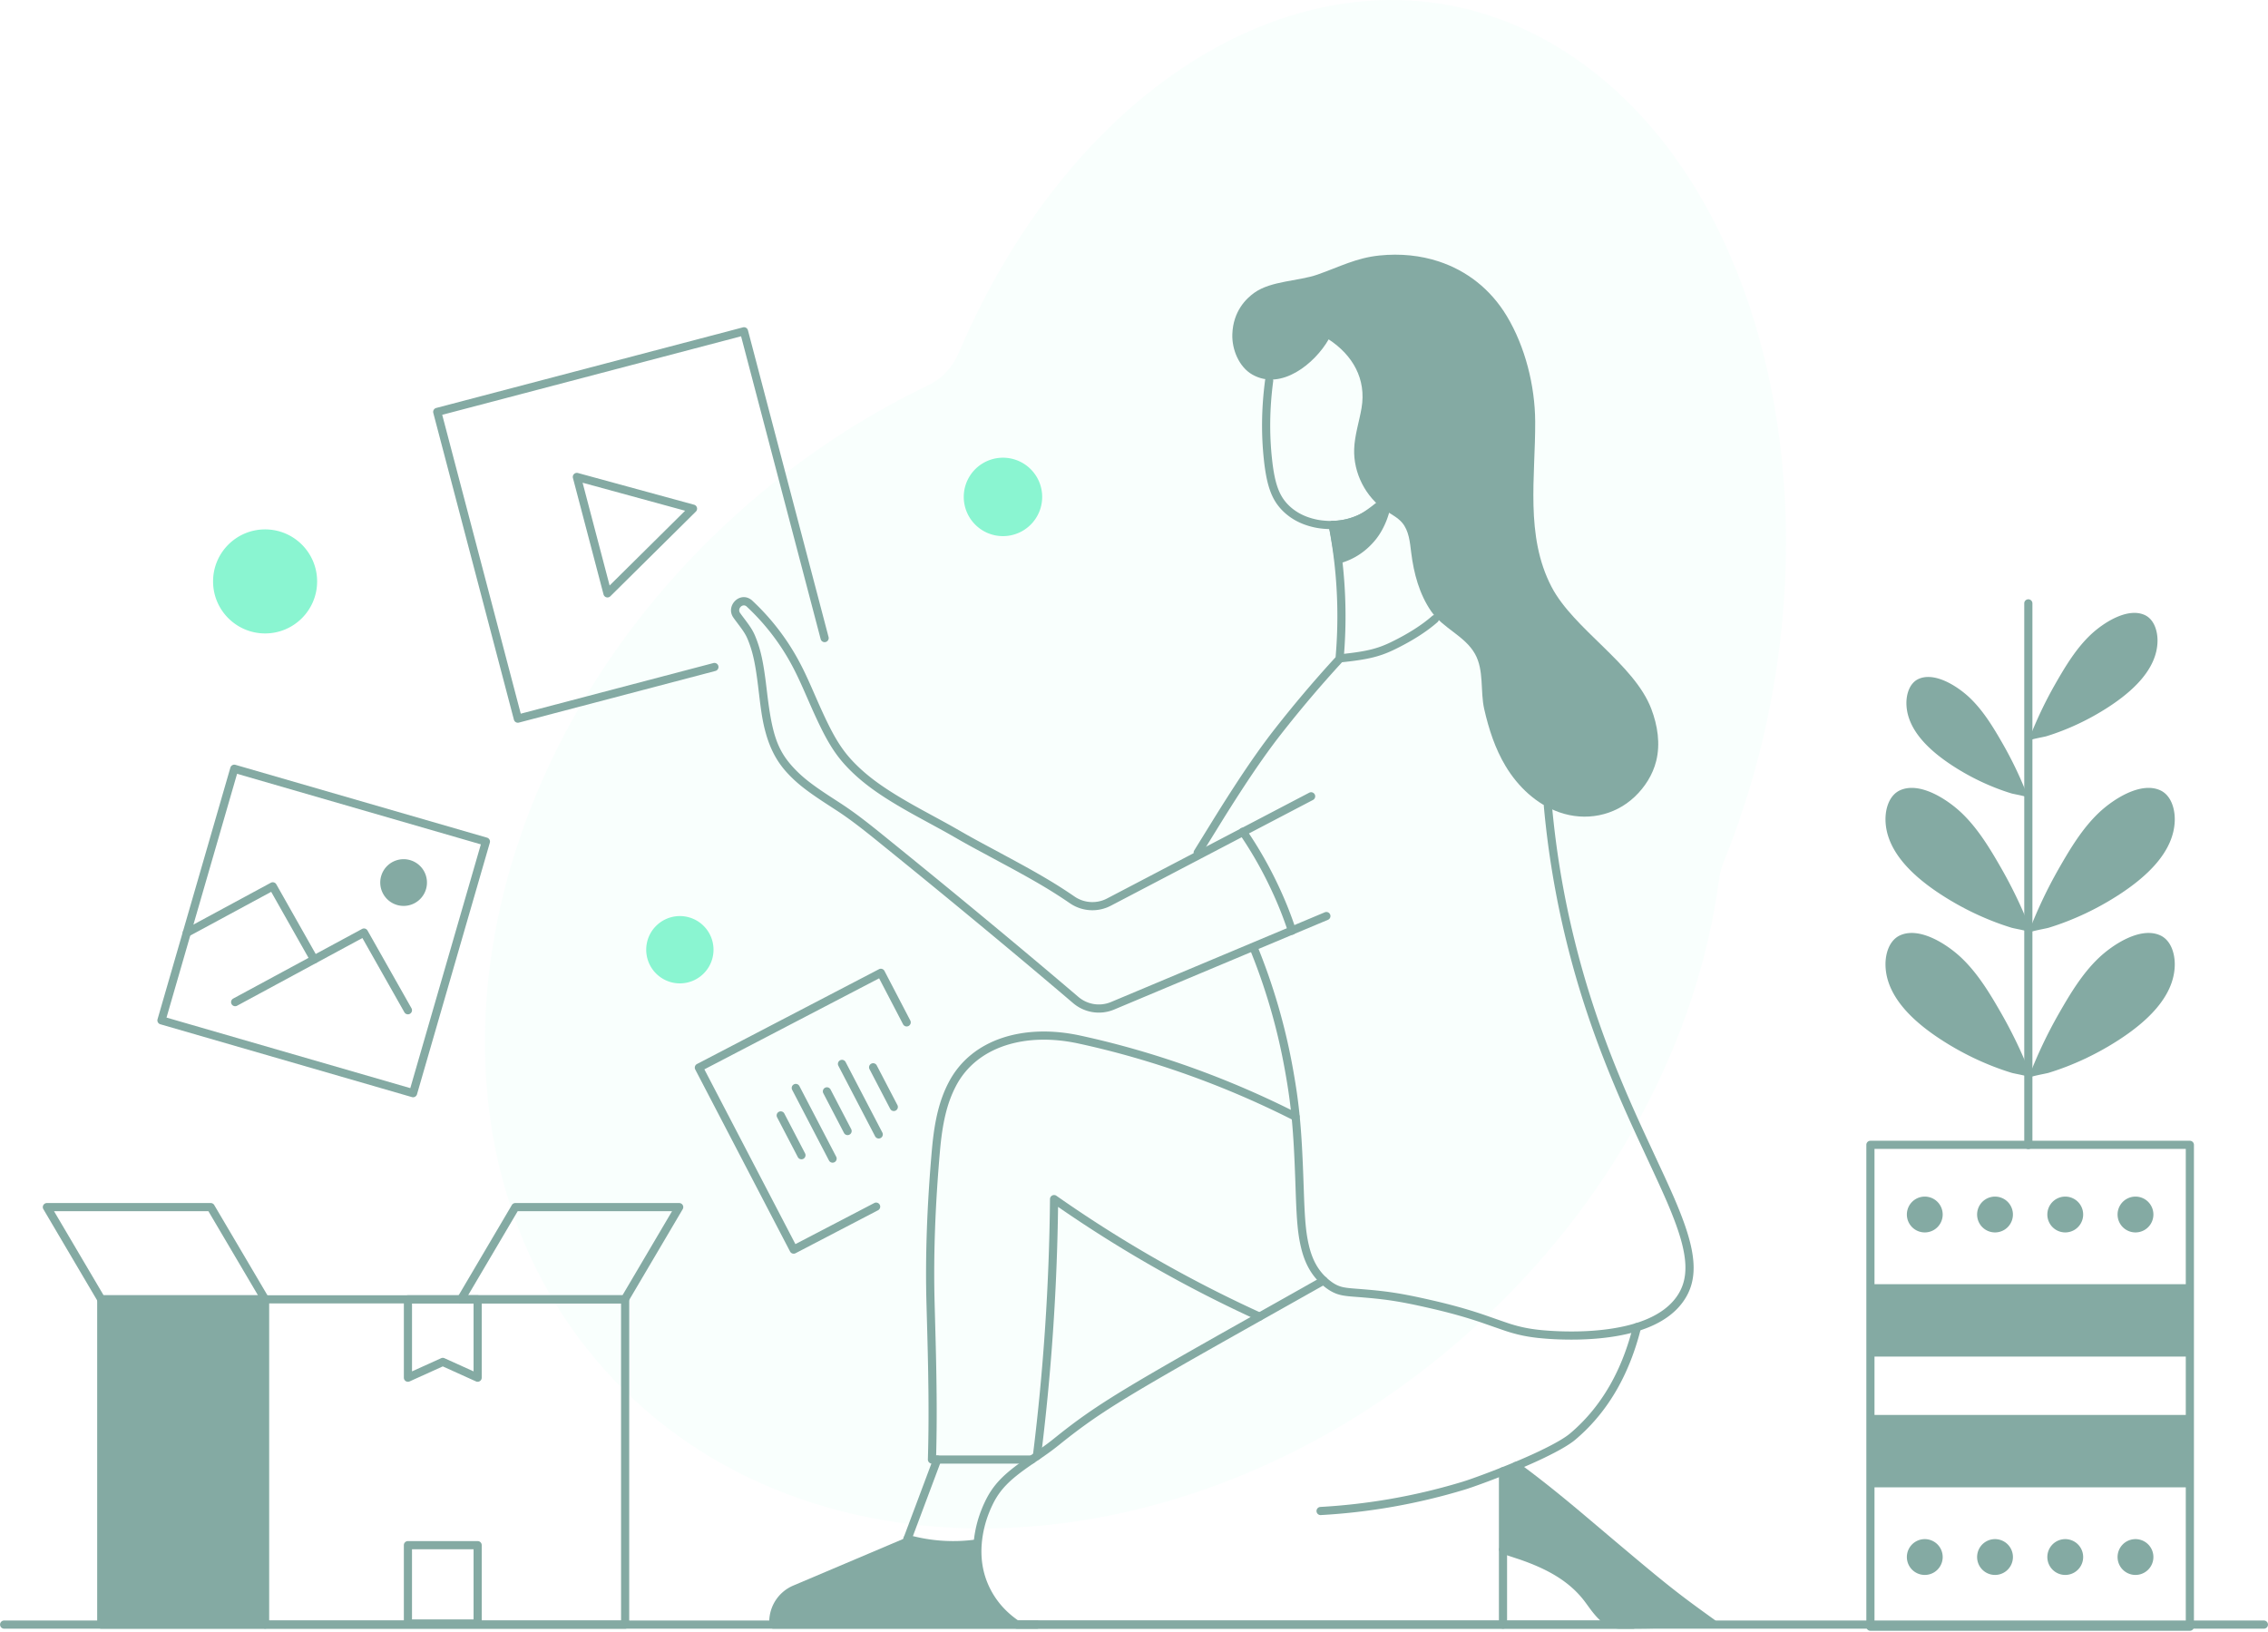 <svg xmlns="http://www.w3.org/2000/svg" width="428" height="308" fill="none" viewBox="0 0 428 308">
  <path fill="#8AF5D1" fill-opacity=".05" fill-rule="evenodd" d="M297.35 11.066c-39.557-27.269-91.688-2.406-116.435 55.531l-.019.044c-1.164 2.728-3.143 4.83-5.753 6.08-12.615 6.039-24.809 14.116-36.017 24.208-52.006 46.827-63.128 119.256-24.843 161.777 38.286 42.52 111.481 39.029 163.487-7.797 26.682-24.025 42.603-54.789 46.61-84.795.161-1.207.455-2.351.883-3.408 23.28-57.381 11.046-124.785-27.913-151.64Z" clip-rule="evenodd"/>
  <path fill="#84AAA3" fill-rule="evenodd" d="M271.536 49.348c-3.485-1.149-7.289-1.532-11.202-1.132-4.415.45-7.541 2.146-11.716 3.608-3.57 1.25-8.714 1.158-11.887 3.407-1.54 1.092-4.019 3.463-4.174 7.827-.105 2.935 1.288 6.205 3.75 7.619 5.473 3.144 11.841-2.102 14.428-6.633 4.552 2.976 7.137 7.499 6.206 12.963-.439 2.574-1.292 5.09-1.39 7.698-.17 4.555 2.162 9.125 5.95 11.66 1.062.71 2.247 1.287 3.08 2.256 1.317 1.533 1.488 3.704 1.737 5.71.48 3.865 1.532 7.805 3.772 11.042 2.231 3.226 6.362 4.622 8.27 8.049 1.734 3.113.961 7.019 1.731 10.395.857 3.76 2.043 7.448 4.04 10.771 2.333 3.882 5.822 7.183 10.093 8.693 4.973 1.758 10.414.723 14.252-2.902 1.935-1.828 3.421-4.166 4.067-6.748.816-3.257.27-6.735-.927-9.872-3.237-8.487-14.661-15.027-18.82-23.012-5.024-9.646-3.026-20.813-3.084-31.21-.038-6.726-1.878-14.093-5.349-19.874-3.084-5.134-7.596-8.589-12.827-10.315Z" clip-rule="evenodd"/>
  <path fill="#84AAA3" d="M239.604 71.073a.77.77 0 0 1 .663.863c-.699 5.3-.708 10.08-.239 14.533l.058.524c.504 4.373 1.339 6.602 3.065 8.323 1.208 1.203 2.684 2.006 4.329 2.484 1.103.321 2.003.441 3.031.494 3.373.192 6.522-1.045 9.371-3.289a.77.77 0 1 1 .952 1.21c-3.121 2.457-6.619 3.831-10.406 3.616-1.132-.059-2.14-.193-3.378-.553-1.878-.546-3.58-1.471-4.986-2.872-2.093-2.088-3.035-4.736-3.567-9.776-.481-4.568-.471-9.469.244-14.895a.77.77 0 0 1 .789-.669l.074.007Z"/>
  <path fill="#84AAA3" d="M251.34 98.317a.77.77 0 0 1 .903.608 90.077 90.077 0 0 1 1.02 6.458 90.899 90.899 0 0 1 .29 19.04.781.781 0 0 1-.2.453 225.57 225.57 0 0 0-11.622 13.697c-2.197 2.809-4.489 6.065-6.978 9.859l-.509.778a336.626 336.626 0 0 0-3.5 5.508l-4.079 6.601a.77.77 0 0 1-1.309-.81l3.788-6.133.585-.937a316.998 316.998 0 0 1 3.482-5.462l.255-.39c2.51-3.826 4.827-7.115 7.053-9.962a228.07 228.07 0 0 1 10.899-12.915l.623-.682.034-.391a89.32 89.32 0 0 0-.259-17.381l-.081-.689a88.312 88.312 0 0 0-1.003-6.347.77.77 0 0 1 .608-.903Zm40.696 52.981a.77.77 0 0 1 .836.697 169.646 169.646 0 0 0 4.26 25.43c2.148 8.72 4.874 16.86 8.281 25.19l.368.894c1.519 3.668 2.842 6.654 4.97 11.258l3.262 7.032c1.561 3.393 2.348 5.209 3.154 7.275l.27.702c2.751 7.278 2.965 11.979.193 15.867-2.865 4.02-8.325 6.158-15.457 6.894-2.549.262-5.169.326-7.751.241a56.729 56.729 0 0 1-4.202-.285c-2.015-.223-3.626-.559-5.382-1.094l-.353-.109c-.903-.286-4.516-1.569-5.497-1.894-2.671-.886-5.472-1.673-9.023-2.49l-.79-.18c-5.396-1.219-8.004-1.569-12.887-1.951l-.713-.055c-1.979-.15-2.879-.312-3.904-.792-.54-.252-1.07-.587-1.648-1.04-2.304-1.805-3.69-4.144-4.472-7.326l-.064-.268c-.552-2.384-.765-4.712-.947-9.602l-.116-3.329c-.324-8.938-.719-13.637-1.952-20.438l-.062-.342a112.898 112.898 0 0 0-6.585-22.535.77.77 0 0 1 1.426-.58 114.442 114.442 0 0 1 6.673 22.838l.124.689c1.18 6.591 1.579 11.289 1.897 19.857l.143 4.037c.176 4.613.384 6.839.899 9.058.695 2.996 1.914 5.106 3.985 6.73.491.384.924.658 1.351.857l.172.077c.749.32 1.522.447 3.196.574l1.05.082c4.858.387 7.546.765 13.172 2.048l.397.091c3.299.759 5.967 1.494 8.481 2.306l.682.223c1.005.334 4.604 1.612 5.476 1.887 1.802.57 3.393.914 5.439 1.141l.418.043c1.005.1 2.218.185 3.666.234 2.518.083 5.069.021 7.543-.234 6.734-.694 11.816-2.686 14.362-6.256 2.43-3.41 2.2-7.703-.484-14.703l-.408-1.043c-.883-2.214-1.849-4.372-3.954-8.905l-2.179-4.692c-2.135-4.619-3.465-7.619-4.993-11.31-3.607-8.711-6.477-17.192-8.722-26.304a171.398 171.398 0 0 1-4.298-25.659.77.77 0 0 1 .697-.836Z"/>
  <path fill="#84AAA3" d="M250.451 241.295a.768.768 0 0 1-.294 1.047l-17.432 9.814c-21.195 11.959-25.715 14.768-32.987 20.626a41.26 41.26 0 0 1-1.303 1.004l-.392.287c-.397.289-.816.584-1.291.913l-2.111 1.443-.502.348c-3.599 2.517-5.424 4.321-6.79 7.111l-.092.192c-.201.418-.385.829-.594 1.36a20.604 20.604 0 0 0-1.395 5.885c-.231 2.831.193 5.585 1.426 8.169 1.261 2.647 3.092 4.631 5.213 6.152l.251.176h90.707v-28.166c0-.4.305-.728.696-.766l.074-.003c.4 0 .729.305.766.696l.003.073v28.936c0 .4-.304.729-.695.766l-.074.003h-91.716a.767.767 0 0 1-.43-.131c-2.518-1.701-4.703-3.964-6.184-7.074-1.357-2.844-1.823-5.867-1.571-8.956a22.081 22.081 0 0 1 1.498-6.325c.196-.498.372-.9.556-1.291l.08-.168c1.547-3.26 3.59-5.268 7.64-8.075l2.13-1.456a68.265 68.265 0 0 0 1.881-1.336 37.48 37.48 0 0 0 1.254-.966l.889-.712c6.871-5.463 11.902-8.542 32.303-20.053l17.438-9.817a.77.77 0 0 1 1.048.294Z"/>
  <path fill="#84AAA3" d="M308.186 250.244a.77.77 0 0 1 1.494.371c-2.057 8.279-5.896 15.443-12.035 20.771l-.41.35c-.08.065-.178.142-.386.305-1.169.869-2.926 1.864-5.111 2.92l-.254.127c-.153.075-.33.159-.605.289l-.753.351c-.895.411-1.85.832-2.865 1.264l-1.333.561c-.53.222-1.087.448-1.728.706l-.281.112a155.53 155.53 0 0 1-5.987 2.246l-1.025.345c-.141.046-.26.084-.365.116l-.061.019a115.691 115.691 0 0 1-27.258 4.828.77.77 0 0 1-.088-1.536 114.228 114.228 0 0 0 26.213-4.559l.686-.206a47.22 47.22 0 0 0 1.397-.462l.612-.216c1.468-.522 3.2-1.172 4.935-1.857l.371-.147c.754-.302 1.388-.559 1.987-.81l.445-.186c1.483-.62 2.84-1.215 4.075-1.789l.741-.35c.18-.086.307-.149.455-.224l.521-.255c1.876-.928 3.37-1.788 4.343-2.511l.33-.261c.039-.031.07-.057.107-.089 6.039-5.122 9.815-12.102 11.833-20.223Zm-110.039-23.956a.77.77 0 0 1 1.212-.622 242.071 242.071 0 0 0 20.206 12.729 241.38 241.38 0 0 0 18.447 9.38.77.77 0 0 1-.639 1.4 242.599 242.599 0 0 1-18.563-9.439 243.554 243.554 0 0 1-18.393-11.462l-.748-.517-.004.358c-.066 4.83-.213 9.646-.443 14.463l-.091 1.807a424.455 424.455 0 0 1-2.688 30.499.768.768 0 1 1-1.527-.191 423.664 423.664 0 0 0 3.231-48.405Z"/>
  <path fill="#84AAA3" d="M179.075 204.168c4.314-8.169 14.227-11.029 24.776-8.739 14.011 3.033 27.936 8.014 40.977 14.636a.768.768 0 1 1-.696 1.372c-12.925-6.562-26.725-11.499-40.607-14.504-9.945-2.159-19.151.497-23.09 7.954-1.744 3.301-2.597 7.093-3.059 12.416-.872 10.009-1.229 19.274-1.015 28.081l.215 8.03c.082 3.258.125 5.504.157 8.139l.017 1.589a323.13 323.13 0 0 1-.074 11.013l-.014.516h18.058c.4 0 .729.305.766.695l.004.075a.77.77 0 0 1-.695.766l-.075.003h-18.849a.77.77 0 0 1-.769-.792c.123-4.105.152-8.361.101-13.094l-.048-3.429a752.748 752.748 0 0 0-.164-7.255l-.145-5.333c-.263-9.132.09-18.739.997-29.137l.068-.742c.493-5.127 1.388-8.899 3.164-12.26Z"/>
  <path fill="#84AAA3" d="M176.18 275.102a.77.77 0 0 1 1.435.537l-.022.069-5.836 15.57a.767.767 0 0 1-.352.412l-.071.035-21.029 8.916a5.9 5.9 0 0 0-3.592 5.118l-.002.063h48.969c.4 0 .728.306.766.696l.003.074a.77.77 0 0 1-.695.766l-.074.003h-49.744a.769.769 0 0 1-.766-.695l-.004-.074v-.518a7.44 7.44 0 0 1 4.38-6.781l.157-.069 20.724-8.787 2.225-5.921 3.5-9.347.028-.067Z"/>
  <path fill="#84AAA3" d="M170.518 290.209a.769.769 0 0 1 .948-.534c1.768.493 3.618.843 5.533 1.021 2.539.237 5.008.154 7.39-.195a.77.77 0 0 1 .223 1.523 32.816 32.816 0 0 1-13.56-.867.77.77 0 0 1-.534-.948Zm114.939-14.008a.77.77 0 0 1 1.076-.166 192.442 192.442 0 0 1 6.696 5.152l.686.552a314.41 314.41 0 0 1 5.07 4.198l4.574 3.865c11.154 9.421 12.946 10.825 20.054 15.929.608.436.3 1.395-.448 1.395l-2.942.007a189.43 189.43 0 0 0-4.631.072l-2.502.076c-1.763.05-3.289.073-5.768.079l-1.554.002c-2.219 0-3.739-1.154-5.579-3.594l-.217-.292-.795-1.089c-2.573-3.477-6.231-5.836-11.437-7.747l-.593-.213a33.96 33.96 0 0 0-.472-.162l-1.877-.62a31.12 31.12 0 0 1-1.441-.516.77.77 0 0 1 .556-1.435l.229.087c.42.159.858.31 1.474.514l1.556.513c.283.095.512.175.761.264 5.531 1.986 9.488 4.467 12.314 8.176l.291.392c.202.276.555.763.714.979l.038.051c1.634 2.204 2.841 3.153 4.478 3.153l2.508-.006a185.5 185.5 0 0 0 5.054-.083l1.949-.06c1.42-.041 2.713-.065 4.447-.077l1.06-.006-1.8-1.311c-4.386-3.222-7.287-5.591-15.723-12.714l-4.95-4.184a337.695 337.695 0 0 0-5.104-4.233l-.262-.213a193.01 193.01 0 0 0-7.325-5.66.77.77 0 0 1-.165-1.075Z"/>
  <path fill="#84AAA3" d="M308.205 305.822a.77.77 0 0 1 .074 1.536l-.074.003h-24.57a.769.769 0 0 1-.074-1.535l.074-.004h24.57Zm-74.09-149.49a.769.769 0 0 1 1.069.201 75.485 75.485 0 0 1 5.541 9.521c1.579 3.233 2.782 6.197 3.807 9.312a.77.77 0 1 1-1.462.48c-1.003-3.048-2.18-5.947-3.728-9.116a73.96 73.96 0 0 0-5.428-9.328.77.77 0 0 1 .201-1.07Z"/>
  <path fill="#84AAA3" d="M138.397 116.55c-1.507-2.153 1.106-4.94 3.284-3.429.09.061.173.127.247.197a44.138 44.138 0 0 1 8.825 11.418l.317.597c.646 1.238 1.225 2.47 2.069 4.376l1.178 2.682c2.692 6.092 4.261 8.862 6.912 11.58l.136.138c2.737 2.768 6.047 5.047 11.204 7.943l1.033.575c.862.476 4.175 2.274 4.955 2.704l.595.329c.289.161.565.316.832.467l2.388 1.364c.864.488 1.746.973 3.082 1.696l5.245 2.824c5.46 2.953 8.6 4.796 12.065 7.174a5.963 5.963 0 0 0 6.018.443l.16-.082 38.126-19.949a.77.77 0 0 1 .778 1.327l-.064.038-38.122 19.946a7.501 7.501 0 0 1-7.767-.454l-.611-.416c-3.181-2.147-6.229-3.922-11.322-6.676l-5.815-3.134a159.627 159.627 0 0 1-2.917-1.616l-1.741-.997c-.431-.246-.884-.5-1.374-.771l-2.091-1.144a1027.91 1027.91 0 0 1-3.163-1.725l-.709-.393c-5.465-3.051-8.958-5.437-11.88-8.391l-.281-.288c-2.734-2.841-4.358-5.729-7.079-11.887l-1.072-2.444c-.992-2.244-1.609-3.552-2.362-4.961l-.078-.146a42.622 42.622 0 0 0-8.168-10.69l-.351-.331a.706.706 0 0 0-.071-.056c-.74-.513-1.693.504-1.151 1.279l.162.226c.073.102.151.21.242.331l.678.903c.934 1.254 1.378 1.958 1.771 2.907l.144.354c.932 2.353 1.4 4.642 1.892 8.571l.257 2.127c.877 7.154 1.81 10.289 4.661 13.481l.125.139c1.723 1.894 3.52 3.286 6.945 5.533l2.056 1.335.413.271c2.124 1.407 4.099 2.901 7.011 5.247l2.482 2.01c8.35 6.763 16.39 13.376 24.191 19.901l2.458 2.06c2.849 2.392 5.63 4.745 8.357 7.069a5.952 5.952 0 0 0 6.004 1.029l.16-.064 40.346-16.932a.77.77 0 0 1 .663 1.387l-.067.032-40.347 16.932a7.486 7.486 0 0 1-7.757-1.212 1506.577 1506.577 0 0 0-10.805-9.12 1955.212 1955.212 0 0 0-22.611-18.62l-4.036-3.271c-2.878-2.318-4.822-3.788-6.898-5.164l-2.478-1.612c-3.522-2.312-5.394-3.762-7.226-5.775-1.854-2.038-3.082-4.399-3.894-7.242l-.125-.452c-.456-1.691-.722-3.265-1.072-6.084l-.303-2.52c-.503-4.08-.96-6.334-1.898-8.651l-.07-.169c-.318-.768-.694-1.376-1.485-2.445l-.809-1.08a29.11 29.11 0 0 1-.397-.549Zm131.883-.315a.77.77 0 0 1 1.021 1.152c-2.004 1.777-4.769 3.549-8.08 5.159l-.364.174c-2.71 1.271-4.983 1.773-9.63 2.26a.77.77 0 0 1-.161-1.531l.868-.094c4.001-.453 6.007-.946 8.443-2.111l.171-.082c3.192-1.552 5.841-3.25 7.732-4.927Z"/>
  <path fill="#84AAA3" fill-rule="evenodd" d="m29.732 192.345 13.743-47.481a.77.77 0 0 1 .954-.526l47.482 13.744a.77.77 0 0 1 .525.953l-13.743 47.482a.77.77 0 0 1-.954.525l-47.482-13.744a.77.77 0 0 1-.525-.953Zm61.012-32.999L44.74 146.03l-13.316 46.004 46.004 13.315 13.316-46.003Z" clip-rule="evenodd"/>
  <path fill="#84AAA3" d="M51.11 166.592a.77.77 0 0 1 .997.236l.039.062 7.803 13.8a.77.77 0 0 1-1.3.82l-.04-.062-7.432-13.143-15.556 8.405a.77.77 0 0 1-1.004-.247l-.038-.064a.77.77 0 0 1 .247-1.005l.063-.038 16.22-8.764Z"/>
  <path fill="#84AAA3" d="M68.32 175.311a.77.77 0 0 1 .996.236l.04.062 8.297 14.67a.77.77 0 0 1-1.3.821l-.04-.063-7.926-14.013-23.643 12.775a.768.768 0 0 1-1.005-.248l-.038-.063a.77.77 0 0 1 .248-1.005l.063-.038 24.308-13.134Z"/>
  <path fill="#84AAA3" fill-rule="evenodd" d="M80.407 167.756a4.408 4.408 0 1 1-8.468-2.452 4.408 4.408 0 0 1 8.468 2.452Z" clip-rule="evenodd"/>
  <path fill="#84AAA3" d="M140.206 61.778a.77.77 0 0 1 .918.478l.022.07 15.212 57.89a.769.769 0 0 1-1.466.461l-.022-.07-15.018-57.145-56.4 14.82 14.822 56.401 36.348-9.551a.77.77 0 0 1 .918.478l.022.071a.77.77 0 0 1-.478.917l-.071.022-37.092 9.748a.771.771 0 0 1-.918-.479l-.022-.07-15.212-57.89a.77.77 0 0 1 .477-.916l.071-.023 57.889-15.212Z"/>
  <path fill="#84AAA3" fill-rule="evenodd" d="m113.893 112.176-5.774-21.973a.77.77 0 0 1 .947-.938l21.916 5.986a.77.77 0 0 1 .339 1.29l-16.142 15.987a.77.77 0 0 1-1.286-.352Zm15.398-15.791L109.946 91.1l5.097 19.395 14.248-14.111Z" clip-rule="evenodd"/>
  <path fill="#8AF5D1" fill-rule="evenodd" d="M59.845 109.724c0 5.421-4.395 9.817-9.817 9.817-5.422 0-9.817-4.396-9.817-9.817 0-5.422 4.395-9.817 9.817-9.817 5.422 0 9.817 4.395 9.817 9.817Zm74.804 69.506a6.35 6.35 0 1 1-12.7 0 6.35 6.35 0 0 1 12.7 0Zm62.023-85.538a7.399 7.399 0 1 1-14.797-.001 7.399 7.399 0 0 1 14.797.001Z" clip-rule="evenodd"/>
  <path fill="#84AAA3" d="M165.874 182.906a.768.768 0 0 1 1 .263l.038.064 4.874 9.357a.77.77 0 0 1-1.328.775l-.037-.064-4.519-8.674-32.979 17.179 17.179 32.98 14.88-7.751a.769.769 0 0 1 1 .263l.038.064a.77.77 0 0 1-.263 1.001l-.064.037-15.562 8.107a.77.77 0 0 1-1.001-.263l-.037-.064-17.891-34.345a.771.771 0 0 1 .264-1.001l.064-.037 34.344-17.891Z"/>
  <path fill="#84AAA3" d="M146.977 209.823a.77.77 0 0 1 1.001.262l.037.064 3.9 7.489a.769.769 0 0 1-1.328.775l-.037-.064-3.9-7.489a.768.768 0 0 1 .327-1.037Zm2.843-5.184a.77.77 0 0 1 1 .264l.038.064 6.934 13.311a.769.769 0 0 1-1.328.775l-.037-.063-6.934-13.312a.771.771 0 0 1 .327-1.039Zm5.877.641a.77.77 0 0 1 1.001.263l.037.064 3.901 7.488a.77.77 0 0 1-1.328.775l-.037-.064-3.901-7.488a.769.769 0 0 1 .327-1.038Zm2.844-5.183a.769.769 0 0 1 1 .263l.037.064 6.935 13.312a.77.77 0 0 1-1.328.775l-.038-.064-6.934-13.312a.77.77 0 0 1 .328-1.038Zm5.876.641a.77.77 0 0 1 1.001.262l.037.064 3.901 7.489a.77.77 0 0 1-1.328.775l-.037-.064-3.901-7.489a.769.769 0 0 1 .327-1.037Z"/>
  <path fill="#84AAA3" fill-rule="evenodd" d="M191.919 306.592h-45.983v-.518c0-2.678 1.6-5.095 4.068-6.141l21.029-8.917c.067-.185.144-.385.226-.6 1.673.467 3.576.852 5.669 1.047 2.812.261 5.367.123 7.573-.2-.211 2.58.072 5.571 1.498 8.562 1.713 3.596 4.386 5.73 5.92 6.767Zm131.246-.236c-10.342 0-7.573.236-17.397.236-2.842 0-4.479-2.642-5.972-4.663-3.037-4.105-7.408-6.44-12.123-8.132-1.329-.477-2.714-.873-4.038-1.386v-14.754a145.14 145.14 0 0 0 2.443-1.001c12.923 9.481 21.239 18.32 37.087 29.7Z" clip-rule="evenodd"/>
  <path fill="#84AAA3" d="M427.23 305.822a.77.77 0 0 1 .075 1.536l-.075.003H.77a.77.77 0 0 1-.075-1.535l.075-.004h426.46Z"/>
  <path fill="#84AAA3" fill-rule="evenodd" d="M19.11 244.441h98.861a.77.77 0 0 1 .77.77v61.381a.77.77 0 0 1-.77.77H19.11a.77.77 0 0 1-.77-.77v-61.381a.77.77 0 0 1 .77-.77Zm98.091 61.381v-59.841H19.879v59.841H117.2Z" clip-rule="evenodd"/>
  <path fill="#84AAA3" d="M50.028 244.442c.4 0 .729.305.766.696l.003.073v61.381a.77.77 0 0 1-1.535.074l-.004-.074v-61.381a.77.77 0 0 1 .77-.769Z"/>
  <path fill="#84AAA3" fill-rule="evenodd" d="M8.85 227.036h30.917a.77.77 0 0 1 .663.379l10.261 17.406a.77.77 0 0 1-.663 1.16H19.11a.77.77 0 0 1-.663-.379l-10.26-17.405a.77.77 0 0 1 .662-1.161Zm39.831 17.405-9.354-15.866H10.196l9.353 15.866h29.132Zm48.573-17.405h30.917a.77.77 0 0 1 .663 1.161l-10.261 17.405a.768.768 0 0 1-.662.379H86.993a.77.77 0 0 1-.663-1.16l10.26-17.406a.77.77 0 0 1 .663-.379Zm20.217 17.405 9.353-15.866h-29.13l-9.355 15.866h29.132Z" clip-rule="evenodd"/>
  <path fill="#84AAA3" fill-rule="evenodd" d="M19.11 306.592h30.918v-61.381H19.11v61.381Zm57.872-62.15h13.156a.77.77 0 0 1 .77.77v14.784a.77.77 0 0 1-1.087.701l-6.26-2.832-6.261 2.832a.77.77 0 0 1-1.084-.635l-.003-.066v-14.784a.77.77 0 0 1 .77-.77Zm12.386 14.361v-12.822H77.752v12.822l5.491-2.483a.768.768 0 0 1 .558-.03l.077.03 5.49 2.483Zm-12.386 32.028h13.156a.77.77 0 0 1 .77.769v14.783a.77.77 0 0 1-.77.77H76.982a.77.77 0 0 1-.77-.77V291.6a.77.77 0 0 1 .77-.769Zm12.386 14.783V292.37H77.75v13.244h11.617Zm162.12-206.541c1.323-.054 3.3-.243 5.349-1.28 1.81-.915 3.889-2.807 4.923-3.546 0 1.678-.916 4.836-2.75 7.098-2.455 3.03-5.513 3.987-6.386 4.221-.425-2.665-.17-1.244-.457-2.842-.268-1.493-.278-1.838-.679-3.651Z" clip-rule="evenodd"/>
  <path fill="#84AAA3" fill-rule="evenodd" d="m261.136 93.753.177-.132a.77.77 0 0 1 1.216.626c0 2.152-1.167 5.419-2.921 7.583-2.048 2.527-4.481 3.86-6.784 4.48a.77.77 0 0 1-.96-.623c-.096-.6-.164-1.035-.211-1.349l-.071-.484-.265-1.517-.193-1.159a33.113 33.113 0 0 0-.229-1.204l-.158-.735a.77.77 0 0 1 .72-.935c1.869-.076 3.437-.39 5.032-1.197.325-.164.678-.373 1.059-.623.417-.275.861-.595 1.353-.971.143-.11.478-.376.858-.676.495-.393 1.065-.845 1.377-1.084Zm-.435 2.444.045-.179-.76.6-.369.284c-.434.327-.836.613-1.224.868-.426.28-.828.517-1.209.71-1.507.763-2.978 1.138-4.61 1.292l-.147.012.066.331c.054.274.101.531.148.802l.237 1.413.197 1.109.169 1.124.127-.046c.398-.151.818-.337 1.26-.568l.222-.12a11.927 11.927 0 0 0 3.559-2.968c1.054-1.3 1.877-3.09 2.289-4.664Zm92.27 119.086h60.282a.77.77 0 0 1 .77.77v90.937a.77.77 0 0 1-.77.769h-60.282a.77.77 0 0 1-.77-.769v-90.937a.77.77 0 0 1 .77-.77Zm59.513 90.936v-89.397h-58.743v89.397h58.743Z" clip-rule="evenodd"/>
  <path fill="#84AAA3" fill-rule="evenodd" d="M352.971 280.693h60.282v-13.665h-60.282v13.665Zm0-24.679h60.282v-13.665h-60.282v13.665Zm13.639 37.827a3.38 3.38 0 1 1-6.76 0 3.38 3.38 0 0 1 6.76 0Zm13.255 0a3.38 3.38 0 1 1-6.76 0 3.38 3.38 0 0 1 6.76 0Zm13.254 0a3.38 3.38 0 1 1-6.76 0 3.38 3.38 0 0 1 6.76 0Zm13.254 0a3.38 3.38 0 1 1-6.76 0 3.38 3.38 0 0 1 6.76 0Zm-39.763-64.64a3.38 3.38 0 1 1-6.76 0 3.38 3.38 0 0 1 6.76 0Zm13.255 0a3.38 3.38 0 1 1-6.76 0 3.38 3.38 0 0 1 6.76 0Zm13.254 0a3.38 3.38 0 1 1-6.76 0 3.38 3.38 0 0 1 6.76 0Zm13.254 0a3.38 3.38 0 1 1-6.76 0 3.38 3.38 0 0 1 6.76 0Zm-23.601-89.352a76.836 76.836 0 0 1 5.094-10.786c1.872-3.271 3.886-6.634 6.636-9.248 2.275-2.162 6.844-5.213 10.159-3.784 1.863.804 2.515 3.078 2.49 4.944-.074 5.471-5.006 9.683-9.227 12.435-3.614 2.356-7.666 4.283-11.789 5.545-.423.129-3.253.606-3.363.894Zm0 36.256a87.013 87.013 0 0 1 5.774-12.226c2.123-3.709 4.406-7.52 7.523-10.484 2.578-2.45 7.758-5.909 11.515-4.289 2.112.91 2.851 3.489 2.822 5.605-.083 6.201-5.673 10.975-10.458 14.095-4.097 2.671-8.69 4.855-13.364 6.285-.48.147-3.687.687-3.812 1.014Z" clip-rule="evenodd"/>
  <path fill="#84AAA3" fill-rule="evenodd" d="M383.452 176.105a87.237 87.237 0 0 0-5.774-12.226c-2.123-3.709-4.406-7.52-7.523-10.484-2.578-2.45-7.758-5.909-11.515-4.289-2.111.91-2.851 3.489-2.823 5.605.084 6.201 5.674 10.975 10.459 14.095 4.097 2.671 8.69 4.855 13.364 6.285.48.147 3.688.687 3.812 1.014Zm-.68 27.377a87.066 87.066 0 0 1 5.774-12.226c2.123-3.709 4.406-7.52 7.523-10.483 2.578-2.451 7.758-5.91 11.515-4.289 2.112.91 2.851 3.488 2.822 5.604-.083 6.201-5.673 10.976-10.458 14.095-4.097 2.671-8.69 4.855-13.364 6.285-.48.147-3.687.687-3.812 1.014Z" clip-rule="evenodd"/>
  <path fill="#84AAA3" fill-rule="evenodd" d="M383.452 203.482a87.29 87.29 0 0 0-5.774-12.226c-2.123-3.709-4.406-7.52-7.523-10.483-2.578-2.451-7.758-5.91-11.515-4.289-2.111.91-2.851 3.488-2.823 5.604.084 6.201 5.674 10.976 10.459 14.095 4.097 2.671 8.69 4.855 13.364 6.285.48.147 3.688.687 3.812 1.014Zm-.68-52.902a72.455 72.455 0 0 0-4.807-10.178c-1.767-3.087-3.668-6.261-6.263-8.728-2.147-2.04-6.459-4.919-9.587-3.571-1.758.758-2.374 2.905-2.35 4.666.069 5.163 4.724 9.138 8.707 11.735 3.411 2.224 7.235 4.042 11.126 5.232.399.123 3.07.572 3.174.844Z" clip-rule="evenodd"/>
  <path fill="#84AAA3" d="M382.772 113.098c.4 0 .729.305.766.695l.004.074v102.221a.77.77 0 0 1-1.536.074l-.004-.074V113.867a.77.77 0 0 1 .77-.769Z"/>
</svg>
